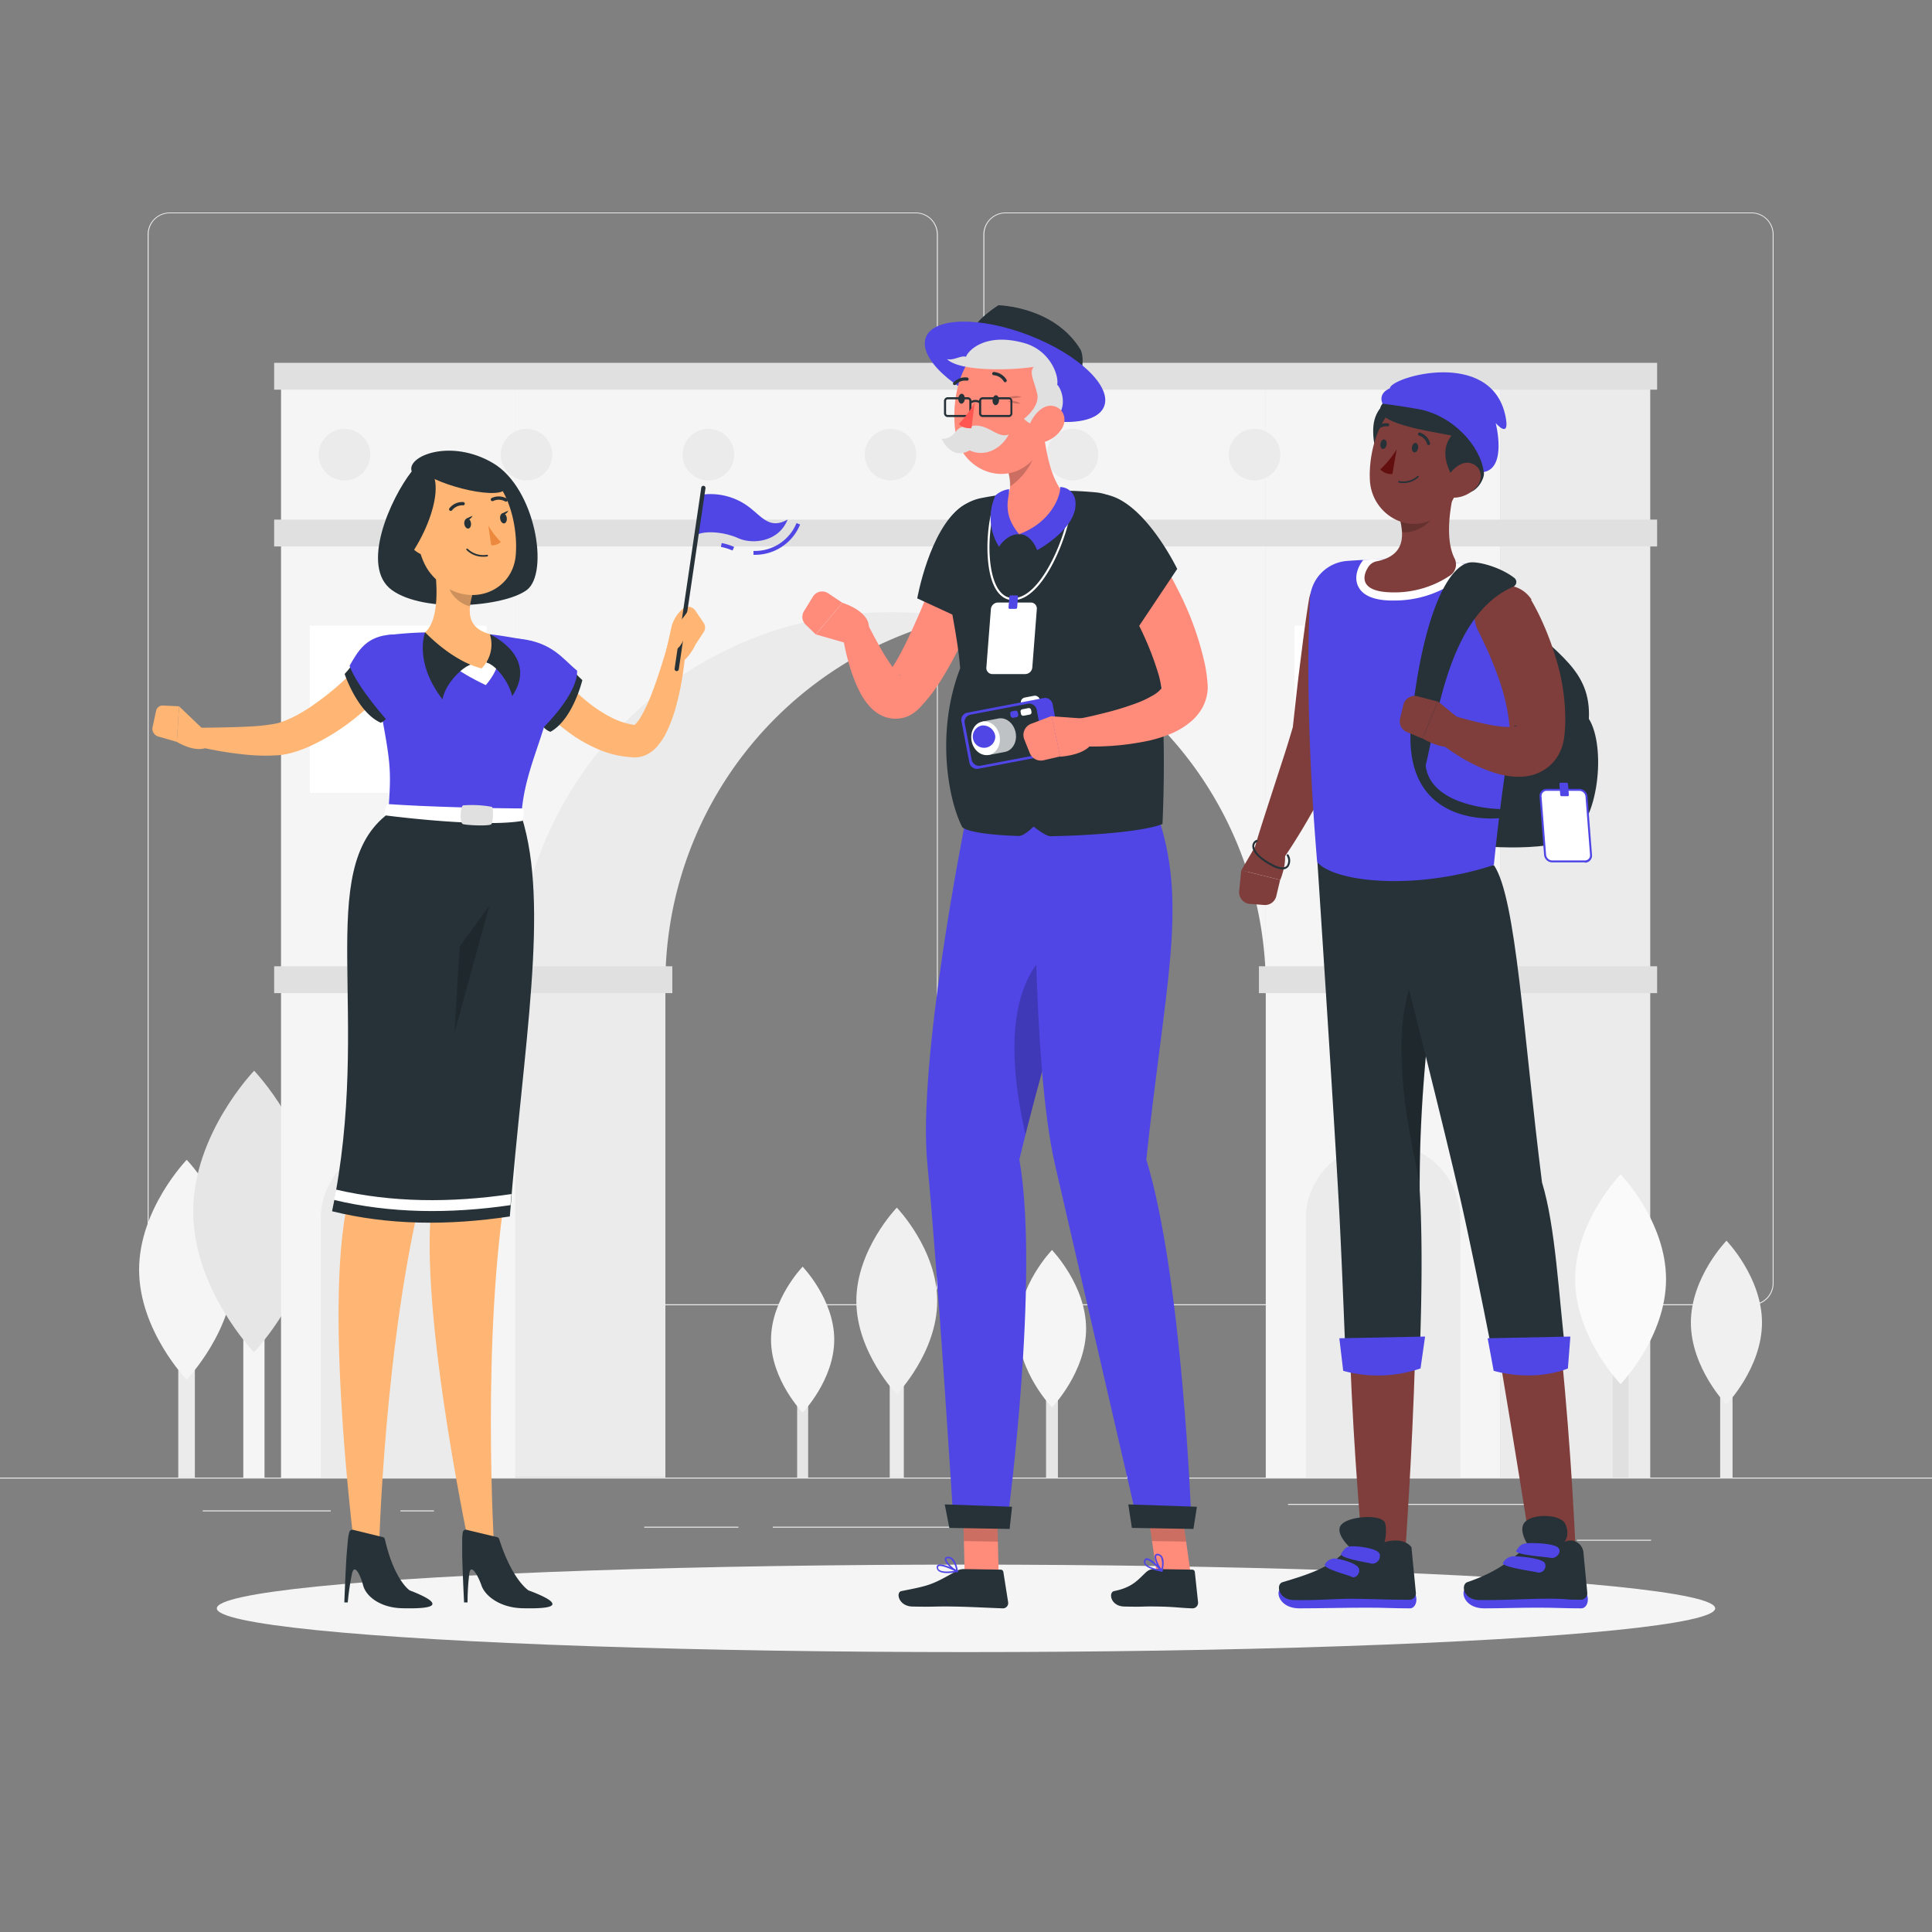 <svg xmlns="http://www.w3.org/2000/svg" viewBox="0 0 500 500"><rect x="0" y="0" width="500" height="500" fill="#808080" stroke="none"/><g id="freepik--background-complete--inject-105"><rect y="382.4" width="500" height="0.25" style="fill:#ebebeb"></rect><rect x="333.33" y="389.21" width="73.79" height="0.25" style="fill:#ebebeb"></rect><rect x="103.62" y="390.89" width="8.69" height="0.25" style="fill:#ebebeb"></rect><rect x="408.12" y="398.49" width="19.19" height="0.25" style="fill:#ebebeb"></rect><rect x="200" y="395.11" width="48.67" height="0.25" style="fill:#ebebeb"></rect><rect x="166.72" y="395.11" width="24.38" height="0.25" style="fill:#ebebeb"></rect><rect x="52.46" y="390.89" width="33.15" height="0.25" style="fill:#ebebeb"></rect><path d="M237,337.8H43.91a5.71,5.71,0,0,1-5.7-5.71V60.66A5.71,5.71,0,0,1,43.91,55H237a5.71,5.71,0,0,1,5.71,5.71V332.09A5.71,5.71,0,0,1,237,337.8ZM43.91,55.2a5.46,5.46,0,0,0-5.45,5.46V332.09a5.46,5.46,0,0,0,5.45,5.46H237a5.47,5.47,0,0,0,5.46-5.46V60.66A5.47,5.47,0,0,0,237,55.2Z" style="fill:#ebebeb"></path><path d="M453.31,337.8H260.21a5.72,5.72,0,0,1-5.71-5.71V60.66A5.72,5.72,0,0,1,260.21,55h193.1A5.71,5.71,0,0,1,459,60.66V332.09A5.71,5.71,0,0,1,453.31,337.8ZM260.21,55.2a5.47,5.47,0,0,0-5.46,5.46V332.09a5.47,5.47,0,0,0,5.46,5.46h193.1a5.47,5.47,0,0,0,5.46-5.46V60.66a5.47,5.47,0,0,0-5.46-5.46Z" style="fill:#ebebeb"></path><rect x="46.14" y="328.6" width="4.29" height="53.79" style="fill:#ebebeb"></rect><path d="M60.61,328.6c0,15.71-12.32,28.45-12.32,28.45S36,344.31,36,328.6s12.32-28.44,12.32-28.44S60.61,312.89,60.61,328.6Z" style="fill:#f5f5f5"></path><rect x="62.97" y="313.53" width="5.49" height="68.87" style="fill:#f5f5f5"></rect><path d="M81.5,313.53c0,20.11-15.78,36.41-15.78,36.41S50,333.64,50,313.53s15.77-36.42,15.77-36.42S81.5,293.41,81.5,313.53Z" style="fill:#e6e6e6"></path><path d="M111.56,97.38v285H172.2V254.57h0a97.11,97.11,0,0,1,97.11-97.11V97.38Z" style="fill:#ebebeb"></path><path d="M133.36,97.38V254.57a97.12,97.12,0,0,1,194.23,0V97.38Z" style="fill:#f5f5f5"></path><rect x="72.73" y="97.38" width="60.63" height="285.02" style="fill:#f5f5f5"></rect><path d="M102.57,296h1A19.51,19.51,0,0,1,123,315.56V382.4a0,0,0,0,1,0,0h-40a0,0,0,0,1,0,0V315.56A19.51,19.51,0,0,1,102.57,296Z" style="fill:#ebebeb"></path><rect x="80.17" y="161.93" width="45.75" height="43.24" style="fill:#fff"></rect><rect x="70.95" y="250.07" width="103.05" height="6.95" style="fill:#e0e0e0"></rect><rect x="327.58" y="97.38" width="60.63" height="285.02" style="fill:#f5f5f5"></rect><path d="M357.42,296h1a19.51,19.51,0,0,1,19.51,19.51V382.4a0,0,0,0,1,0,0h-40a0,0,0,0,1,0,0V315.56A19.51,19.51,0,0,1,357.42,296Z" style="fill:#ebebeb"></path><rect x="388.22" y="97.38" width="38.87" height="285.02" transform="translate(815.3 479.78) rotate(180)" style="fill:#ebebeb"></rect><rect x="335.02" y="161.93" width="45.75" height="43.24" style="fill:#fff"></rect><rect x="325.81" y="250.07" width="103.05" height="6.95" style="fill:#e0e0e0"></rect><rect x="70.95" y="134.47" width="357.91" height="6.95" style="fill:#e0e0e0"></rect><rect x="70.95" y="93.9" width="357.91" height="6.95" style="fill:#e0e0e0"></rect><path d="M95.83,117.66A6.67,6.67,0,1,1,89.16,111,6.67,6.67,0,0,1,95.83,117.66Z" style="fill:#ebebeb"></path><path d="M142.93,117.66a6.67,6.67,0,1,1-6.67-6.67A6.67,6.67,0,0,1,142.93,117.66Z" style="fill:#ebebeb"></path><path d="M190,117.66a6.67,6.67,0,1,1-6.67-6.67A6.67,6.67,0,0,1,190,117.66Z" style="fill:#ebebeb"></path><path d="M237.14,117.66a6.67,6.67,0,1,1-6.67-6.67A6.67,6.67,0,0,1,237.14,117.66Z" style="fill:#ebebeb"></path><path d="M284.24,117.66a6.67,6.67,0,1,1-6.67-6.67A6.67,6.67,0,0,1,284.24,117.66Z" style="fill:#ebebeb"></path><path d="M331.35,117.66a6.67,6.67,0,1,1-6.67-6.67A6.67,6.67,0,0,1,331.35,117.66Z" style="fill:#ebebeb"></path><path d="M378.45,117.66a6.67,6.67,0,1,1-6.67-6.67A6.67,6.67,0,0,1,378.45,117.66Z" style="fill:#ebebeb"></path><rect x="206.3" y="346.7" width="2.85" height="35.7" style="fill:#e6e6e6"></rect><path d="M215.9,346.7c0,10.42-8.18,18.88-8.18,18.88s-8.18-8.46-8.18-18.88,8.18-18.88,8.18-18.88S215.9,336.28,215.9,346.7Z" style="fill:#f5f5f5"></path><rect x="230.26" y="336.69" width="3.65" height="45.7" style="fill:#ebebeb"></rect><path d="M242.55,336.69c0,13.35-10.46,24.17-10.46,24.17S221.62,350,221.62,336.69s10.47-24.16,10.47-24.16S242.55,323.35,242.55,336.69Z" style="fill:#f0f0f0"></path><rect x="291.59" y="352.3" width="2.4" height="30.09" transform="translate(585.59 734.7) rotate(180)" style="fill:#ebebeb"></rect><path d="M285.9,352.3c0,8.79,6.89,15.92,6.89,15.92s6.9-7.13,6.9-15.92-6.9-15.91-6.9-15.91S285.9,343.52,285.9,352.3Z" style="fill:#f0f0f0"></path><rect x="270.72" y="343.87" width="3.07" height="38.53" transform="translate(544.51 726.27) rotate(180)" style="fill:#e6e6e6"></rect><path d="M263.43,343.87c0,11.25,8.82,20.37,8.82,20.37s8.83-9.12,8.83-20.37-8.83-20.37-8.83-20.37S263.43,332.62,263.43,343.87Z" style="fill:#f5f5f5"></path><rect x="445.18" y="342.29" width="3.2" height="40.1" transform="translate(893.56 724.69) rotate(180)" style="fill:#ebebeb"></rect><path d="M437.6,342.29c0,11.71,9.18,21.21,9.18,21.21S456,354,456,342.29s-9.19-21.2-9.19-21.2S437.6,330.58,437.6,342.29Z" style="fill:#f0f0f0"></path><rect x="417.36" y="331.05" width="4.1" height="51.34" transform="translate(838.82 713.45) rotate(180)" style="fill:#e0e0e0"></rect><path d="M407.65,331.05c0,15,11.76,27.15,11.76,27.15s11.76-12.15,11.76-27.15-11.76-27.14-11.76-27.14S407.65,316.06,407.65,331.05Z" style="fill:#fafafa"></path></g><g id="freepik--Shadow--inject-105"><ellipse id="freepik--path--inject-105" cx="250" cy="416.24" rx="193.89" ry="11.32" style="fill:#f5f5f5"></ellipse></g><g id="freepik--character-1--inject-105"><path d="M106.55,122c-5.5,7-13.43,24.7-5.13,30.71s29,4.36,34.89,0,2.32-26.35-8.72-32.86S105.1,118.09,106.55,122Z" style="fill:#263238"></path><path d="M134.61,217.32s-.39,48.9-3.46,89.07c-6.62,39.76-3.26,94.34-3.26,94.34h-6.34S106,328.3,113,305c-4.18-29.88-2.88-86.87-2.88-86.87Z" style="fill:#ffb573"></path><path d="M142.18,171.37c.28.37.7.9,1.07,1.35l1.17,1.41c.8.93,1.63,1.84,2.48,2.73a53.88,53.88,0,0,0,5.34,4.94,35.72,35.72,0,0,0,5.81,3.8,18.91,18.91,0,0,0,6.06,2l.52.07a1.06,1.06,0,0,0-.7.12c-.09.07.06,0,.27-.15a8.44,8.44,0,0,0,1.55-1.95,39.73,39.73,0,0,0,2.84-6c.85-2.15,1.61-4.39,2.34-6.66s1.42-4.58,2.08-6.84v-.05a2.31,2.31,0,0,1,4.53.78c-.15,2.54-.46,5-.82,7.47s-.87,5-1.5,7.43a39.84,39.84,0,0,1-2.66,7.54,16.37,16.37,0,0,1-2.66,4,8.56,8.56,0,0,1-2.68,2,7.09,7.09,0,0,1-4.28.53l.53.08a26,26,0,0,1-9.18-2.29,38,38,0,0,1-7.66-4.57,56.11,56.11,0,0,1-6.46-5.7c-1-1-1.94-2.07-2.87-3.16q-.69-.81-1.35-1.65c-.46-.59-.85-1.1-1.35-1.81a4.64,4.64,0,0,1,7.5-5.46Z" style="fill:#ffb573"></path><path d="M182.11,161.2l-2.17-3.2a2.18,2.18,0,0,0-3.2-.45h0a8.92,8.92,0,0,0-3,4.88l-1.34,6,1.47,4c3.76-.29,6.12-5.61,6.12-5.61l2.11-3.21A2.16,2.16,0,0,0,182.11,161.2Z" style="fill:#ffb573"></path><path d="M148,173.16a27.1,27.1,0,0,0,2.71,2.85s-2.43,10.17-8.25,13.38A4,4,0,0,1,140,187Z" style="fill:#263238"></path><path d="M134.64,165.34c8.46.95,11.13,5.37,14.71,8.22.24,6-8.65,14.66-8.65,14.66S122.83,164,134.64,165.34Z" style="fill:#4F46E5"></path><path d="M142.93,173c1,13.65-7.29,24-8,38.39l-34.45-.84c1-14,.57-12.62-4.35-39.73a5.57,5.57,0,0,1,4.83-6.52c2.56-.29,5.73-.57,9.06-.63a116.5,116.5,0,0,1,16.73.47c3.59.43,7.42,1.12,10.35,1.7C140.52,166.49,142.67,169.5,142.93,173Z" style="fill:#4F46E5"></path><path d="M126.77,164.11,110,163.64s.48,6.46,15.72,13.67C132.76,169.07,126.77,164.11,126.77,164.11Z" style="fill:#fff"></path><path d="M125.89,171.46c2.31.59,5.68,4.65,6.67,8.7,6.92-10.36-5.79-16-5.79-16Z" style="fill:#263238"></path><path d="M121.81,172c-2.27.74-6.57,4.91-7.29,9-7.59-9.88-4.48-17.43-4.48-17.43Z" style="fill:#263238"></path><path d="M112.23,144.85c.91,5.41,1.68,15.3-2.19,18.79,0,0,6.82,7.39,14.59,9.34a8.78,8.78,0,0,0,2.14-8.87c-6-1.6-5.68-6.05-4.52-10.2Z" style="fill:#ffb573"></path><path d="M116.32,148.55l5.93,5.35a17.27,17.27,0,0,0-.6,3c-2.28-.4-5.36-3-5.54-5.41A8,8,0,0,1,116.32,148.55Z" style="opacity:0.2"></path><path d="M106.83,134.82c1.87,8.81,2.47,12.58,7.64,16.47,7.77,5.87,18.18,1.65,19-7.54.72-8.27-2.45-21.29-11.67-23.54A12.29,12.29,0,0,0,106.83,134.82Z" style="fill:#ffb573"></path><path d="M120.16,135.61c.11.72.58,1.25,1.06,1.18s.76-.71.66-1.44-.58-1.25-1-1.18S120.06,134.88,120.16,135.61Z" style="fill:#263238"></path><path d="M129.44,134.26c.1.73.58,1.26,1.05,1.19s.77-.72.66-1.44-.58-1.25-1.05-1.18S129.33,133.54,129.44,134.26Z" style="fill:#263238"></path><path d="M129.9,132.9l1.66-.76S130.87,133.63,129.9,132.9Z" style="fill:#263238"></path><path d="M126.37,136a19.8,19.8,0,0,0,3.26,4.24,3.13,3.13,0,0,1-2.5.86Z" style="fill:#ed893e"></path><path d="M124.87,144.08a7.49,7.49,0,0,0,1.23-.07.22.22,0,0,0,.18-.25.2.2,0,0,0-.24-.18,5.82,5.82,0,0,1-5-1.55.21.21,0,0,0-.3,0,.22.22,0,0,0,0,.31A6,6,0,0,0,124.87,144.08Z" style="fill:#263238"></path><path d="M105.47,139.77a6.61,6.61,0,0,0,3.46,3.65c2.12.92,3.49-.9,3.17-3.06-.29-2-1.74-4.77-4-4.78A3,3,0,0,0,105.47,139.77Z" style="fill:#ffb573"></path><path d="M116.67,132.22a.42.42,0,0,0,.31-.15,3.4,3.4,0,0,1,2.82-1.29.43.43,0,0,0,.48-.38.42.42,0,0,0-.38-.47,4.25,4.25,0,0,0-3.58,1.59.42.42,0,0,0,.05.6A.39.39,0,0,0,116.67,132.22Z" style="fill:#263238"></path><path d="M131.09,129.8a.4.4,0,0,0,.24-.2.43.43,0,0,0-.18-.58,4.27,4.27,0,0,0-3.92-.13.43.43,0,1,0,.42.76,3.39,3.39,0,0,1,3.1.13A.45.45,0,0,0,131.09,129.8Z" style="fill:#263238"></path><path d="M120.62,134.24l1.67-.76S121.6,135,120.62,134.24Z" style="fill:#263238"></path><path d="M120.79,217.78s-4.67,49-11.23,89.33C99.48,347,98.09,400.73,98.09,400.73H91.75s-9.2-71.65-.14-95c-1.55-30,4.73-87.12,4.73-87.12Z" style="fill:#ffb573"></path><path d="M111.61,414.47c-1.11-1.24-5.57-2.87-5.57-2.87s-4-2.56-6.44-13.27a.71.71,0,0,0-.51-.53l-7.7-1.88a.85.85,0,0,0-1,.62A13.28,13.28,0,0,0,90,399c-.09,1-.24,2.58-.31,3.59-.26,3.73-.58,12.12-.58,12.12H90a65.55,65.55,0,0,1,1.13-7.61c.65-2.46,2.13.45,2.86,3.23s4.38,5.74,10.05,5.88C110.68,416.37,112.77,415.76,111.61,414.47Z" style="fill:#263238"></path><path d="M135,211.36c7.31,23.08.41,59.22-3.06,103.46-16,2.4-31.38,2.26-46-1.35,10.58-50.78-5-88.45,14.65-103Z" style="fill:#263238"></path><path d="M86.93,307.86c-.16.88-.32,1.78-.5,2.68,14.58,3.48,29.87,3.65,45.69,1.35l.24-2.87C116.63,311.34,101.42,311.23,86.93,307.86Z" style="fill:#fff"></path><polygon points="117.62 267.26 118.97 244.96 126.66 234.37 117.62 267.26" style="opacity:0.2"></polygon><path d="M103.49,174.59c-.88,1.06-1.66,1.94-2.53,2.85s-1.71,1.79-2.59,2.65c-1.75,1.75-3.62,3.38-5.55,5a56.12,56.12,0,0,1-12.88,8.15,35.22,35.22,0,0,1-3.77,1.4l-1,.28c-.38.09-.8.2-1.15.26a19.2,19.2,0,0,1-2.13.28,48.2,48.2,0,0,1-7.63-.1A92.66,92.66,0,0,1,50,192.92a2.31,2.31,0,0,1,.52-4.56h.06c4.64-.06,9.34-.1,13.86-.33a52.66,52.66,0,0,0,6.47-.68c.49-.1,1-.19,1.36-.31.22-.06.37-.13.56-.18l.7-.26a26.28,26.28,0,0,0,2.79-1.25A41.16,41.16,0,0,0,81.71,182c1.78-1.25,3.52-2.61,5.2-4.05s3.3-3,4.91-4.56c.8-.78,1.58-1.58,2.35-2.39s1.56-1.66,2.21-2.39l.06-.08a4.64,4.64,0,0,1,7,6Z" style="fill:#ffb573"></path><path d="M91.65,171.35a27.87,27.87,0,0,1-2.46,3.07s3.29,9.93,9.36,12.63a4,4,0,0,0,2.17-2.64Z" style="fill:#263238"></path><path d="M101.39,164.22c-6.53.39-8.66,4.1-10.92,8.09,2,5.69,10.31,14.83,10.31,14.83S113.25,163.52,101.39,164.22Z" style="fill:#4F46E5"></path><path d="M53.43,189.56l-7.09-6.77L45.77,192s4.92,3.12,8.21,1.27Z" style="fill:#ffb573"></path><path d="M40.4,183.93l-.91,4.25A2.08,2.08,0,0,0,41,190.62L45.77,192l.57-9.21-4.19-.2A1.71,1.71,0,0,0,40.4,183.93Z" style="fill:#ffb573"></path><path d="M142.61,414.47c-1.21-1.24-5.82-2.87-5.82-2.87s-4.18-2.56-7.6-13.27a.79.79,0,0,0-.55-.53l-7.87-1.88a.78.78,0,0,0-1,.62,13.16,13.16,0,0,0-.15,2.46c0,1,0,2.58,0,3.59.07,3.73.48,12.12.48,12.12H121a63.33,63.33,0,0,1,.47-7.61c.43-2.46,2.17.45,3.14,3.23s4.88,5.74,10.56,5.88C141.85,416.37,143.88,415.76,142.61,414.47Z" style="fill:#263238"></path><path d="M189.58,142.47a14.47,14.47,0,0,0-3-.93l.19-1a15.21,15.21,0,0,1,3.22,1Z" style="fill:#4F46E5"></path><path d="M195,143.58v-1a11.63,11.63,0,0,0,11.14-7.21l.93.37A12.6,12.6,0,0,1,195,143.58Z" style="fill:#4F46E5"></path><path d="M193.81,131.19a16.56,16.56,0,0,0-12-3.19l-1.54,10.44c2.15-1.17,7.14-.8,10.78.84s10.45,1.05,12.79-4.83C199.22,137.1,197.19,133.74,193.81,131.19Z" style="fill:#4F46E5"></path><path d="M175.13,173.68h-.08a.55.55,0,0,1-.46-.63l6.9-46.85a.55.55,0,0,1,.62-.47.57.57,0,0,1,.47.63l-6.91,46.85A.54.54,0,0,1,175.13,173.68Z" style="fill:#263238"></path><path d="M173.37,166c.49-3.52,3.43-5.62,4.78-8.12.22-.42.93-.26,1.12.17.36.85-.65,2.86-1.09,3.37-.62.72-.73,5.48-3.51,6.85A2.52,2.52,0,0,1,173.37,166Z" style="fill:#ffb573"></path><path d="M100,208.43a11.89,11.89,0,0,0-.5,2,.54.54,0,0,0,.46.62c3.68.47,25.27,3.07,35.05,1.42a.54.54,0,0,0,.44-.52c0-.61.08-1.56.12-2.16a.53.53,0,0,0-.52-.57c-3.4,0-21.27-.21-34.52-1.12A.54.54,0,0,0,100,208.43Z" style="fill:#fff"></path><path d="M119.85,208.43a28.77,28.77,0,0,1,7.43.38c.54.32.3,4.29-.17,4.54-.94.49-6.31.22-7.28-.07S119.17,208.64,119.85,208.43Z" style="fill:#e0e0e0"></path><path d="M109,120.71c7.1.61,3.48,16-5.43,26.53C100.5,140.34,100.52,128,109,120.71Z" style="fill:#263238"></path><path d="M109.41,122.29c6.77,4.58,23.24,7.51,21.2,3.18S112.22,111.62,109.41,122.29Z" style="fill:#263238"></path></g><g id="freepik--character-2--inject-105"><polygon points="258.49 408.87 249.69 408.73 249.2 388.29 258 388.43 258.49 408.87" style="fill:#ff8b7b"></polygon><path d="M249.35,406.07l9.61.15a.71.71,0,0,1,.71.61l1.24,7.86a1.37,1.37,0,0,1-1.37,1.55c-3.47-.12-8.46-.4-12.82-.47-5.1-.08-4.6.13-10.57,0-3.62-.06-4.39-3.73-2.85-4,7-1.4,7.69-1.47,13.88-5A4.19,4.19,0,0,1,249.35,406.07Z" style="fill:#263238"></path><polygon points="249.21 388.29 249.45 398.83 258.26 398.97 258.01 388.43 249.21 388.29" style="opacity:0.2"></polygon><path d="M247.79,406.85a.18.18,0,0,0,.13-.17.21.21,0,0,0-.11-.21c-.41-.21-4-2.07-5.07-1.49a.68.68,0,0,0-.33.55h0a1.27,1.27,0,0,0,.43,1c1,.87,3.51.56,4.92.3ZM243,405.32c.66-.22,2.61.54,4,1.23-1.94.29-3.39.19-3.95-.3a.82.82,0,0,1-.28-.68.24.24,0,0,1,.13-.22Z" style="fill:#4F46E5"></path><path d="M247.79,406.85s0,0,.05,0a.18.18,0,0,0,.08-.18c0-.1-.33-2.48-1.48-3.42a1.61,1.61,0,0,0-1.17-.38h0c-.57.05-.73.34-.76.57-.13,1,2.05,2.94,3.13,3.43A.2.2,0,0,0,247.79,406.85Zm-2.68-3.55.21,0h0a1.11,1.11,0,0,1,.86.28,5.15,5.15,0,0,1,1.26,2.73c-1.11-.67-2.59-2.19-2.51-2.78C244.93,403.45,244.94,403.36,245.11,403.3Zm.19-.25h0Z" style="fill:#4F46E5"></path><path d="M263.81,300.07c10.75-45,20.94-64.5,16.9-86.82l-31.07.37S237.39,274.81,240,301.2c2.7,27.43,6.67,91.29,6.67,91.29l14.18.2S269.11,330.71,263.81,300.07Z" style="fill:#4F46E5"></path><path d="M265.39,293.66c5.74-22.93,11.13-38.88,14-52.24C259.2,248.68,260.92,273.8,265.39,293.66Z" style="opacity:0.2"></path><polygon points="244.5 389.34 245.69 395.42 261.29 395.69 261.92 389.95 244.5 389.34" style="fill:#263238"></polygon><polygon points="308.38 408.87 299.56 408.73 296.65 388.29 305.47 388.43 308.38 408.87" style="fill:#ff8b7b"></polygon><path d="M298.93,406.07l9.61.15a.68.68,0,0,1,.68.61l.84,7.86a1.45,1.45,0,0,1-1.45,1.55c-3.46-.12-4.55-.4-8.9-.47-5.1-.08-2.75.13-8.72,0-3.61-.06-4.19-3.71-2.64-4,4.89-1,6.18-3,8.38-5A3,3,0,0,1,298.93,406.07Z" style="fill:#263238"></path><polygon points="296.66 388.29 298.15 398.83 306.98 398.97 305.48 388.43 296.66 388.29" style="opacity:0.2"></polygon><path d="M300.67,406.73a.21.21,0,0,0,.19-.1.21.21,0,0,0,0-.24c-.29-.34-3-3.29-4.17-3.11a.64.64,0,0,0-.52.39h0a1.17,1.17,0,0,0,0,1.09c.59,1.15,3.08,1.73,4.5,2Zm-3.87-3c.7,0,2.23,1.39,3.3,2.51-1.93-.39-3.26-1-3.59-1.63a.76.76,0,0,1,0-.72.25.25,0,0,1,.21-.16Z" style="fill:#4F46E5"></path><path d="M300.67,406.73h.06a.23.23,0,0,0,.15-.15c0-.1.66-2.4-.06-3.66a1.58,1.58,0,0,0-.95-.75h0c-.56-.15-.82.06-.94.27-.51.87.78,3.4,1.6,4.23A.2.2,0,0,0,300.67,406.73Zm-1.13-4.19a.69.69,0,0,1,.22,0h0a1.12,1.12,0,0,1,.7.55,4.91,4.91,0,0,1,.11,2.95c-.78-1-1.58-2.91-1.28-3.43A.24.24,0,0,1,299.54,402.54Zm.27-.17Z" style="fill:#4F46E5"></path><path d="M296.66,300.07c4.82-45,10.5-65,3.52-87.32l-32.39.87s-.88,61.19,5.2,87.58c6.32,27.43,21.08,91.29,21.08,91.29l14.21.2S306,330.71,296.66,300.07Z" style="fill:#4F46E5"></path><polygon points="292 389.34 292.93 395.42 308.86 395.69 309.76 389.95 292 389.34" style="fill:#263238"></polygon><path d="M258.18,143.78c-1.13,3.42-2.4,6.62-3.68,9.9s-2.69,6.48-4.2,9.68-3.09,6.4-4.92,9.57c-.91,1.59-1.85,3.19-2.95,4.77a38.44,38.44,0,0,1-3.86,4.86l.51-.64a11.58,11.58,0,0,1-2.35,2.39,8.28,8.28,0,0,1-2,1.15A8.1,8.1,0,0,1,232,186a8.33,8.33,0,0,1-4.63-1.25,10.53,10.53,0,0,1-2.36-2,16.51,16.51,0,0,1-2.45-3.59,33.07,33.07,0,0,1-1.5-3.33,50.4,50.4,0,0,1-2-6.48,53.51,53.51,0,0,1-1.17-6.52,3.35,3.35,0,0,1,6.28-2l.07.13c.93,1.74,1.88,3.6,2.84,5.34s1.93,3.47,3,5c.51.77,1,1.52,1.53,2.14a7.54,7.54,0,0,0,1.35,1.37c.15.1.25.09.08-.05a2.61,2.61,0,0,0-1.64-.46,3.43,3.43,0,0,0-1.21.22,2.14,2.14,0,0,0-.43.19,2,2,0,0,0-.27.15c-.29.19-.29.2-.25.09v0l.49-.61A28,28,0,0,0,232,171c.75-1.31,1.5-2.7,2.21-4.13s1.4-2.9,2.07-4.39,1.35-3,2-4.53c1.29-3.05,2.54-6.15,3.77-9.27s2.42-6.29,3.58-9.33l0-.08a6.68,6.68,0,0,1,12.58,4.49Z" style="fill:#ff8b7b"></path><path d="M220.66,166.92l-9.52-2.73L218,156s8,2.37,6.74,7.35Z" style="fill:#ff8b7b"></path><path d="M208.07,158.17l2.33-3.78a2.8,2.8,0,0,1,3.93-.85L218,156l-6.89,8.18-2.63-2.54A2.81,2.81,0,0,1,208.07,158.17Z" style="fill:#ff8b7b"></path><path d="M248.72,131.19c-8.21,6-11.34,23.67-11.34,23.67l18.32,8.45s3.51-4.46,5.18-13.92C261.39,146.52,257.07,125.12,248.72,131.19Z" style="fill:#263238"></path><path d="M253.74,128.94a103.9,103.9,0,0,1,29.57-1.54,12.61,12.61,0,0,1,11.35,9.68c2.92,12.44,7.91,37,6.19,76.17-4.51,1.89-18.15,3-29.05,3.16-1.19,0-4.32-2.5-4.32-2.5s-2.39,2.49-3.91,2.44c-7.25-.24-13.08-1-14.52-2.27-3.56-6.78-7-24.46-.56-41.11-.75-9.56-3.57-20.15-4.62-30.39A12.59,12.59,0,0,1,253.74,128.94Z" style="fill:#263238"></path><rect x="264.21" y="180.26" width="4.99" height="3.07" rx="1.25" transform="translate(-29.36 53.25) rotate(-10.81)" style="fill:#fff"></rect><rect x="249.65" y="182.41" width="24" height="14.79" rx="1.87" transform="translate(-30.96 52.44) rotate(-10.81)" style="fill:#4F46E5"></rect><rect x="250.4" y="183.42" width="18.96" height="13.46" rx="1.87" transform="translate(-31.05 52.11) rotate(-10.81)" style="fill:#263238"></rect><rect x="264.15" y="183.39" width="2.77" height="1.71" rx="0.55" transform="translate(-29.84 53.07) rotate(-10.81)" style="fill:#fff"></rect><rect x="261.5" y="183.97" width="2" height="1.71" rx="0.55" transform="translate(-29.99 52.48) rotate(-10.8)" style="fill:#4F46E5"></rect><path d="M258.41,185.94l-4.18.8,1.66,8.65,4.17-.79c2-.38,3.25-2.63,2.79-5S260.41,185.56,258.41,185.94Z" style="fill:#fff;opacity:0.7"></path><path d="M258.68,190.38c.46,2.39-.79,4.63-2.79,5s-4-1.24-4.45-3.63.8-4.64,2.79-5S258.22,188,258.68,190.38Z" style="fill:#fff"></path><path d="M257.58,190.59a2.91,2.91,0,1,1-3.46-2.83A3.19,3.19,0,0,1,257.58,190.59Z" style="fill:#4F46E5"></path><path d="M262.23,155.33c-2.75,0-4.78-2.14-5.85-6.19-2-7.67-.11-20,2.66-21.55a.27.27,0,0,1,.37.11.27.27,0,0,1-.1.37c-2.34,1.34-4.47,13.12-2.4,20.93.7,2.64,2.19,5.78,5.32,5.78,5.26,0,9.51-8.33,11.09-11.91,2.95-6.69,4.4-14.13,3-15.63a.28.28,0,0,1,.41-.37c1.7,1.87-.14,9.89-2.94,16.22C272.2,146.77,267.82,155.33,262.23,155.33Z" style="fill:#fff"></path><path d="M250.89,86.75c1.38-4,7.49-7.75,7.49-7.75s14.5.24,21.33,11.59c1.63,3.94-1.46,10.52-1.46,10.52Z" style="fill:#263238"></path><ellipse cx="262.74" cy="95.25" rx="10.15" ry="24.8" transform="matrix(0.36, -0.93, 0.93, 0.36, 79.52, 306.28)" style="fill:#4F46E5"></ellipse><path d="M270,111.42c.88,6.55,2.22,14.16,6.85,17.87a13.87,13.87,0,0,1-12.44,8.93c-7,.36-5.94-5.24-4.78-8.2,3-3.35,1.55-7.07.8-9.71Z" style="fill:#ff8b7b"></path><path d="M268,114.62c0-.42-.11-.83-.17-1.24l-7.46,6.93a15.93,15.93,0,0,1,1,5.6C265.09,123.43,268.48,118.6,268,114.62Z" style="opacity:0.2"></path><path d="M272.43,101.89c-1.1,8.67-1.31,13.8-6,17.94-7.06,6.23-17.55,1.44-19.06-7.4-1.36-8,.67-20.8,9.42-23.63A12,12,0,0,1,272.43,101.89Z" style="fill:#ff8b7b"></path><path d="M260.75,103a4.78,4.78,0,0,1,3.63-.28A9.57,9.57,0,0,1,260.75,103Z" style="opacity:0.2"></path><path d="M260.87,103.89a3.89,3.89,0,0,1,3.25.58A7.92,7.92,0,0,1,260.87,103.89Z" style="opacity:0.2"></path><path d="M270,110.31a6.33,6.33,0,0,1-5-1.92s4.16-3.11,3.43-6.45-2.19-5.45-.91-7c-6.27,1-19.31,1.16-22.42-2,1.88.41,3.62-1.06,4.9-.6.5-1.51,4.88-6.38,15-3.58,6.77,1.87,9.11,8.43,8.6,10.81C274.77,100.52,277.52,107.47,270,110.31Z" style="fill:#e0e0e0"></path><path d="M243.69,113.56s2.49,5.75,7.23,3c4.33,1.93,8.41-.72,10.13-4.12-2.68,1.14-5.1-2.56-8.94-2.28a1.88,1.88,0,0,0-1.15.59,2.8,2.8,0,0,0-1.29-.38C246.94,110.55,247.39,113.59,243.69,113.56Z" style="fill:#e0e0e0"></path><path d="M274.81,110.93a8.21,8.21,0,0,1-5.18,3.62c-2.85.6-4.11-2-3.18-4.59.83-2.33,3.32-5.45,6.12-4.89S276.23,108.65,274.81,110.93Z" style="fill:#ff8b7b"></path><path d="M258.55,103.63c-.05.71-.46,1.26-.92,1.23s-.81-.64-.76-1.35.46-1.26.92-1.22S258.6,102.93,258.55,103.63Z" style="fill:#263238"></path><path d="M249.69,103.25c-.05.71-.46,1.26-.92,1.22s-.81-.64-.76-1.34.46-1.26.92-1.23S249.74,102.54,249.69,103.25Z" style="fill:#263238"></path><path d="M250.47,103.34a.4.4,0,0,1,.39.39V107a.4.4,0,0,1-.39.39h-5.23a.39.39,0,0,1-.39-.39v-3.26a.39.39,0,0,1,.39-.39h5.23m0-.55h-5.23a1,1,0,0,0-.94.94V107a1,1,0,0,0,.94.94h5.23a.94.94,0,0,0,.94-.94v-3.26a.94.94,0,0,0-.94-.94Z" style="fill:#263238"></path><path d="M261.1,103.34a.39.39,0,0,1,.4.39V107a.39.39,0,0,1-.4.39h-6.78a.38.38,0,0,1-.39-.39v-3.26a.38.38,0,0,1,.39-.39h6.78m0-.55h-6.78a.94.94,0,0,0-.94.94V107a.94.94,0,0,0,.94.94h6.78A.94.94,0,0,0,262,107v-3.26a.94.94,0,0,0-.94-.94Z" style="fill:#263238"></path><path d="M251.31,104.44l-.38-.39a2.35,2.35,0,0,1,2.85-.14l-.27.48A1.84,1.84,0,0,0,251.31,104.44Z" style="fill:#263238"></path><path d="M252.26,104.15a25.17,25.17,0,0,1-4.13,5.57c1.1,1.33,3.28,1.09,3.28,1.09Z" style="fill:#ff5652"></path><path d="M260.16,98.92a.48.48,0,0,0,.2-.07.43.43,0,0,0,.12-.58,4.18,4.18,0,0,0-3.28-2,.42.42,0,1,0,0,.84h0a3.34,3.34,0,0,1,2.58,1.59A.41.41,0,0,0,260.16,98.92Z" style="fill:#263238"></path><path d="M247,99.64a.4.4,0,0,0,.37-.12,3.29,3.29,0,0,1,2.82-1,.41.41,0,0,0,.48-.33.42.42,0,0,0-.33-.49,4.11,4.11,0,0,0-3.57,1.29.41.41,0,0,0,0,.59A.39.39,0,0,0,247,99.64Z" style="fill:#263238"></path><path d="M294.49,135.53c1.08,1.47,2,2.77,2.9,4.19s1.79,2.8,2.65,4.22c1.74,2.83,3.33,5.75,4.83,8.75a78.4,78.4,0,0,1,7,19.45c.18.88.31,1.81.44,2.72l.15,1.41c0,.16.06.66.08,1s0,.81,0,1.21a11.57,11.57,0,0,1-1.37,4.67,12.9,12.9,0,0,1-2.64,3.31,19.89,19.89,0,0,1-5.6,3.47,36.08,36.08,0,0,1-5.31,1.69,69.7,69.7,0,0,1-20.2,1.37,3.32,3.32,0,0,1-.45-6.57l.19,0c1.44-.29,3-.59,4.5-.91s3-.71,4.47-1.07a72.07,72.07,0,0,0,8.45-2.64,24,24,0,0,0,3.59-1.72,8.09,8.09,0,0,0,2.31-1.79c.19-.25.27-.44.23-.48s-.09.05-.12.1,0,0,0,0,0,.07-.05-.16l-.18-1c-.15-.65-.27-1.3-.47-2a77.78,77.78,0,0,0-6.79-16c-1.41-2.66-3-5.27-4.53-7.88-.79-1.3-1.59-2.59-2.42-3.86s-1.68-2.6-2.45-3.72l-.07-.1a6.68,6.68,0,0,1,10.9-7.71Z" style="fill:#ff8b7b"></path><path d="M286.44,128.05c9.95,2,18.22,19.19,18.22,19.19l-11.25,16.84A47.06,47.06,0,0,1,281.56,150C280.2,147.44,276.34,126,286.44,128.05Z" style="fill:#263238"></path><path d="M281,186l-8.89-.62,2.27,10.45s8.13-.41,8.6-4.77Z" style="fill:#ff8b7b"></path><path d="M265.09,191.37l1.42,3.53a3.09,3.09,0,0,0,3.54,1.86l4.35-1-2.27-10.45-5.26,2A3.09,3.09,0,0,0,265.09,191.37Z" style="fill:#ff8b7b"></path><path d="M274.36,126.05c.21,2-2.2,9.14-10.61,12.18,3.24,0,4.66,4.15,4.66,4.15s11.16-5.95,9.84-13.13A4,4,0,0,0,274.36,126.05Z" style="fill:#4F46E5"></path><path d="M261.14,126.6c.2,2-2.08,6.1,2.61,11.63-3.25,0-5.2,3.26-5.2,3.26a13.88,13.88,0,0,1-.92-13.27A6.41,6.41,0,0,1,261.14,126.6Z" style="fill:#4F46E5"></path><path d="M265.32,174.45h-8.47a1.56,1.56,0,0,1-1.58-1.71l1.17-15.1a1.88,1.88,0,0,1,1.84-1.71h8.47a1.56,1.56,0,0,1,1.58,1.71l-1.17,15.1A1.87,1.87,0,0,1,265.32,174.45Z" style="fill:#fff"></path><path d="M262.89,157.57H261.3a.3.3,0,0,1-.3-.32l.22-2.84a.35.35,0,0,1,.35-.32h1.59a.29.29,0,0,1,.3.32l-.22,2.84A.36.36,0,0,1,262.89,157.57Z" style="fill:#4F46E5"></path></g><g id="freepik--character-3--inject-105"><path d="M393.1,159.15c9.7,10.29,18.7,14.14,18.1,26.89,4.5,7.18,2.61,27-5.2,31.09s-29.94,1.18-29.94,1.18Z" style="fill:#263238"></path><path d="M401.71,222.94h8.46a1.56,1.56,0,0,0,1.58-1.71l-1.17-15.1a1.87,1.87,0,0,0-1.84-1.71h-8.47a1.56,1.56,0,0,0-1.58,1.71l1.17,15.1A1.89,1.89,0,0,0,401.71,222.94Z" style="fill:#fff"></path><path d="M410.17,223.19h-8.46a2.14,2.14,0,0,1-2.1-1.95l-1.17-15.09a1.85,1.85,0,0,1,.48-1.41,1.81,1.81,0,0,1,1.35-.58h8.47a2.16,2.16,0,0,1,2.1,2l1.17,15.1a1.82,1.82,0,0,1-1.84,2Zm-9.9-18.52a1.31,1.31,0,0,0-1.32,1.44l1.17,15.1a1.62,1.62,0,0,0,1.59,1.47h8.46a1.31,1.31,0,0,0,1.33-1.44l-1.17-15.09a1.62,1.62,0,0,0-1.59-1.48Z" style="fill:#4F46E5"></path><path d="M404.13,206.05h1.6a.29.29,0,0,0,.29-.32l-.22-2.84a.35.35,0,0,0-.34-.32h-1.6a.29.29,0,0,0-.29.32l.22,2.84A.35.35,0,0,0,404.13,206.05Z" style="fill:#4F46E5"></path><path d="M369,273.38c-1,10.84-1.67,22.66-1.58,34.62.73,12.19.55,27.76,0,42.69H348.21c-.58-14.76-1.19-29.55-1.74-39.44-1.42-26-5.52-88.1-5.52-88.1l15.48.24,20.17.33A419.39,419.39,0,0,0,369,273.38Z" style="fill:#263238"></path><path d="M368.84,247.38c-10.16,13.91-5.59,40.08-1.42,58.57a397.46,397.46,0,0,1,5.18-60.87Z" style="opacity:0.2"></path><path d="M399.07,306c-4.86-38.43-6.66-73.48-12.42-82.07l-30.22-.49s6.43,25.21,12.58,50c3.41,13.69,6.72,27.25,8.82,36.37,2.34,10.18,5.51,25.69,8.5,40.94h18.89C403.35,334.85,402.57,317.44,399.07,306Z" style="fill:#263238"></path><path d="M363.66,402s1.78-24.66,2.59-51.31H349.41c.87,25.57,3.27,51.12,3.27,51.12Z" style="fill:#7f3e3b"></path><path d="M395.93,399.25l11.75.19s-1-23.62-3.54-48.75H388C392.15,375.29,395.93,399.25,395.93,399.25Z" style="fill:#7f3e3b"></path><path d="M347.62,354.77l-1-8.43,22.19-.44-1.18,8.25A34.1,34.1,0,0,1,347.62,354.77Z" style="fill:#4F46E5"></path><path d="M386.56,354.77,385,346.34l21.41-.44-.64,8.25S397.76,357.79,386.56,354.77Z" style="fill:#4F46E5"></path><path d="M354.68,157.08c-.31,2.86-.7,5.67-1.12,8.5s-.87,5.64-1.38,8.45-1,5.62-1.57,8.43-1.15,5.63-1.78,8.45l-.16.71a3.06,3.06,0,0,1-.13.43c-1.1,2.78-2.33,5.43-3.58,8s-2.6,5.15-4,7.68-2.8,5-4.29,7.45-3,4.85-4.68,7.23a4,4,0,0,1-7.14-3.41l0-.06c.77-2.68,1.64-5.37,2.48-8l2.59-8,2.56-7.88c.84-2.61,1.62-5.21,2.36-7.75l-.29,1.15.93-8.39c.31-2.8.64-5.61,1-8.41s.7-5.61,1.08-8.42.78-5.61,1.25-8.38v0a8,8,0,0,1,15.82,2.19Z" style="fill:#7f3e3b"></path><path d="M325.61,217.75l-4.35,7.47,10.07,2.5s3.11-7.25-.47-9.53Z" style="fill:#7f3e3b"></path><path d="M323.48,233.93l3.68.28a3,3,0,0,0,3.14-2.28l1-4.21-10.07-2.5-.53,5.43A3,3,0,0,0,323.48,233.93Z" style="fill:#7f3e3b"></path><path d="M381.52,146.28a149.52,149.52,0,0,0-33-1.1A10.41,10.41,0,0,0,339,155c-.55,11.53-.93,34.53,1.88,68.12,4.66,5.3,25.53,7.37,45.73.74a571.53,571.53,0,0,1,8.78-57.8A16.41,16.41,0,0,0,381.52,146.28Z" style="fill:#4F46E5"></path><path d="M352.86,144.88a5.8,5.8,0,0,0-.49.62c-1.46,2.21-1.76,4.53-.82,6.36,1.15,2.22,3.89,3.42,8.13,3.55l1.07,0a27.84,27.84,0,0,0,15.59-4.64,5.62,5.62,0,0,0,2.59-4.86A151.32,151.32,0,0,0,352.86,144.88Z" style="fill:#fff"></path><path d="M376.87,124.93l-14.61,9.27c1.17,4.69,1.22,9.6-5.95,11.06a3.34,3.34,0,0,0-2.16,1.42c-1.76,2.65-2,6.36,5.6,6.61A25.85,25.85,0,0,0,375.19,149a3.45,3.45,0,0,0,1.28-4.42C373.75,139.28,375.39,130.2,376.87,124.93Z" style="fill:#7f3e3b"></path><path d="M370.91,128.71l-8.64,5.49a18,18,0,0,1,.56,3.48c3.13.57,7.81-2.12,8.27-4.88A11.06,11.06,0,0,0,370.91,128.71Z" style="opacity:0.2"></path><path d="M359.88,103c-3.36,2.75-5,5.13-4.37,10.77s5.43,4,5.43,4Z" style="fill:#263238"></path><path d="M379.8,116.87c-2,8.25-2.69,13.18-7.64,16.69-7.45,5.27-17.08-.43-17.62-9.11-.49-7.82,2.8-20,11.53-21.82A11.68,11.68,0,0,1,379.8,116.87Z" style="fill:#7f3e3b"></path><path d="M384,122.17c.45,1.51-2.15,6.3-5.53,5.22-3.69-5-6.22-10.39-2.82-14.66-4.85-1.1-21.84-3.15-17.88-8.25.9-2.69,8-6.19,15.21-5S388.27,110.9,384,122.17Z" style="fill:#263238"></path><path d="M384,122.17c-.81-6.68-8-14.79-17.18-16.34-5.73-1-9-1.35-9-1.35s-1.42-2.54,1.89-4c.14-2.87,26.1-10.49,29.88,7.09,1.36,6.43-2.5,1.93-2.5,1.93S390.09,121.06,384,122.17Z" style="fill:#4F46E5"></path><path d="M382.33,125.76a8,8,0,0,1-5.36,3c-2.81.3-3.77-2.33-2.62-4.74,1-2.17,3.74-4.94,6.38-4.12S383.92,123.7,382.33,125.76Z" style="fill:#7f3e3b"></path><path d="M367,116c-.12.68-.57,1.16-1,1.08s-.7-.7-.59-1.37.58-1.17,1-1.09S367.13,115.36,367,116Z" style="fill:#263238"></path><path d="M358.85,115.11c-.12.68-.57,1.16-1,1.08s-.71-.7-.59-1.37.58-1.17,1-1.09S359,114.43,358.85,115.11Z" style="fill:#263238"></path><path d="M361.46,116.27a24.31,24.31,0,0,1-4.25,5.21,4,4,0,0,0,3.14,1.2Z" style="fill:#630f0f"></path><path d="M362.89,125a5.58,5.58,0,0,0,4.22-1.52.21.21,0,0,0,0-.29.2.2,0,0,0-.28,0,5.4,5.4,0,0,1-4.75,1.3.21.21,0,0,0-.24.17.2.2,0,0,0,.17.23A5.77,5.77,0,0,0,362.89,125Z" style="fill:#263238"></path><path d="M369.63,115.18a.5.5,0,0,0,.21,0,.41.41,0,0,0,.26-.51,4,4,0,0,0-2.55-2.7.41.41,0,1,0-.22.78h0a3.25,3.25,0,0,1,2,2.16A.42.42,0,0,0,369.63,115.18Z" style="fill:#263238"></path><path d="M356,111.55a.4.4,0,0,0,.36-.12,3.16,3.16,0,0,1,2.71-1.09.41.41,0,0,0,.46-.34.41.41,0,0,0-.33-.46,4,4,0,0,0-3.44,1.34.41.41,0,0,0,0,.57A.37.37,0,0,0,356,111.55Z" style="fill:#263238"></path><path d="M396.22,155.21l.57,1,.5.92c.33.6.63,1.21.93,1.81.6,1.21,1.14,2.43,1.67,3.67a74.9,74.9,0,0,1,2.74,7.62A54.14,54.14,0,0,1,405.09,187c0,.77-.06,1.47-.12,2.15,0,.3-.06.82-.12,1.34l-.12.89-.2.93a11.8,11.8,0,0,1-1.86,4.08A10.87,10.87,0,0,1,399,199.6a11.77,11.77,0,0,1-3.82,1.28A13.79,13.79,0,0,1,392,201a22.61,22.61,0,0,1-4.92-.9,39.27,39.27,0,0,1-7.73-3.37,49.73,49.73,0,0,1-6.65-4.45,4,4,0,0,1,3.54-7l.25.07c4.41,1.19,9.16,2.52,13,2.76A9.21,9.21,0,0,0,392,188c.58-.1.76-.39.14-.19a2.57,2.57,0,0,0-1,.74,3.73,3.73,0,0,0-.46.69l0,0,0,0a2.89,2.89,0,0,1,0-.51c0-.54,0-1.07-.09-1.53a50.54,50.54,0,0,0-2.92-12.12c-.72-2.06-1.56-4.12-2.44-6.16-.44-1-.91-2-1.38-3l-.71-1.49-.65-1.34-.21-.42a8,8,0,0,1,14.1-7.46Z" style="fill:#7f3e3b"></path><path d="M391.58,151.87a1.34,1.34,0,0,0,.34-2.29c-3.35-2.61-8.57-4.13-11.09-4.05-5.5.18-12.42,12.11-15.55,40.85-2.84,26.06,18.5,25.68,22.5,25.38a.79.79,0,0,0,.72-.69l.09-.84a.77.77,0,0,0-.75-.87c-3.21-.07-17.79-1.52-18.87-11.28C372,185.6,375,159.06,391.58,151.87Z" style="fill:#263238"></path><path d="M378.84,187l-6.71-5.47-4,9.55s6.67,4.22,9.48,1Z" style="fill:#7f3e3b"></path><path d="M363.19,182.4l-.86,3.59a3,3,0,0,0,1.76,3.46l4,1.67,4-9.55-5.27-1.38A3,3,0,0,0,363.19,182.4Z" style="fill:#7f3e3b"></path><path d="M366.2,412.38l-1.31-.34-33.66-.74c-1.07,1.15.2,4.94,5.06,4.94s12.32-.18,17.32-.18,6.59.18,11.28.18C366.25,416.24,367.08,414.26,366.2,412.38Z" style="fill:#4F46E5"></path><path d="M365.28,400.4l1.15,11.84a1.67,1.67,0,0,1-1.66,1.78c-5.17,0-8.45-.17-13.46-.25-5.85-.09-9.52.44-16.39.33-4.15-.06-4.77-4.12-3-4.63,8.35-2.5,13-4.2,17.25-9.2,0,0-4.17-3.83-1.79-5.93s10.65-2.52,11.14,0a10.86,10.86,0,0,1-.21,4.77S363,397.55,365.28,400.4Z" style="fill:#263238"></path><path d="M347.12,402c.84-1.14,1.13-1.72,2.58-1.82s6.74.46,7.34,1.94a2,2,0,0,1-2,2.56C354.13,404.4,346.23,403.24,347.12,402Z" style="fill:#4F46E5"></path><path d="M342.88,404.87a2.84,2.84,0,0,1,2.69-1.52c1.24.08,5.71,1.2,6.13,2.63s-1.11,2.6-1.86,2.12S342.31,406,342.88,404.87Z" style="fill:#4F46E5"></path><path d="M410.58,412.38l-1.31-.34-30.17-.74c-1.07,1.15.2,4.94,5,4.94s8.84-.18,13.84-.18,6.59.18,11.28.18C410.62,416.24,411.45,414.26,410.58,412.38Z" style="fill:#4F46E5"></path><path d="M407.37,398.8a3.4,3.4,0,0,1,2.42,3l1,10.42a1.67,1.67,0,0,1-1.66,1.78c-5.17,0-2.12-.17-7.13-.25-5.85-.09-12.36.44-19.23.33-4.15-.06-4.75-4.05-3-4.63,10.9-3.71,13.45-8.56,15.93-9.2,0,0-3.23-4.43-.85-6.54s9.11-1.71,10.21.61c1.4,3-.21,4.77-.21,4.77A3.45,3.45,0,0,1,407.37,398.8Z" style="fill:#263238"></path><path d="M392.44,401.25c.81-1.11,1.07-1.67,2.66-1.85s7.48,0,8.3,1.3-.94,2.74-1.93,2.49S391.59,402.42,392.44,401.25Z" style="fill:#4F46E5"></path><path d="M389,404.41a3.3,3.3,0,0,1,2.6-1.66c1.48,0,7.47.45,8.21,1.8a1.73,1.73,0,0,1-1.8,2.42C397.11,406.67,388.24,405.54,389,404.41Z" style="fill:#4F46E5"></path><path d="M331.94,225a6.14,6.14,0,0,1-2.75-.84c-3.2-1.66-5.1-3.6-5.09-5.19a1.72,1.72,0,0,1,1-1.57.28.28,0,0,1,.36.12.27.27,0,0,1-.12.36,1.17,1.17,0,0,0-.74,1.09c0,1.07,1.25,2.87,4.8,4.71,1.81.94,3.07,1.05,3.66.31a2.41,2.41,0,0,0,0-2.45.26.26,0,0,1,0-.37.27.27,0,0,1,.38,0,2.9,2.9,0,0,1,0,3.13A1.86,1.86,0,0,1,331.94,225Z" style="fill:#263238"></path></g></svg>